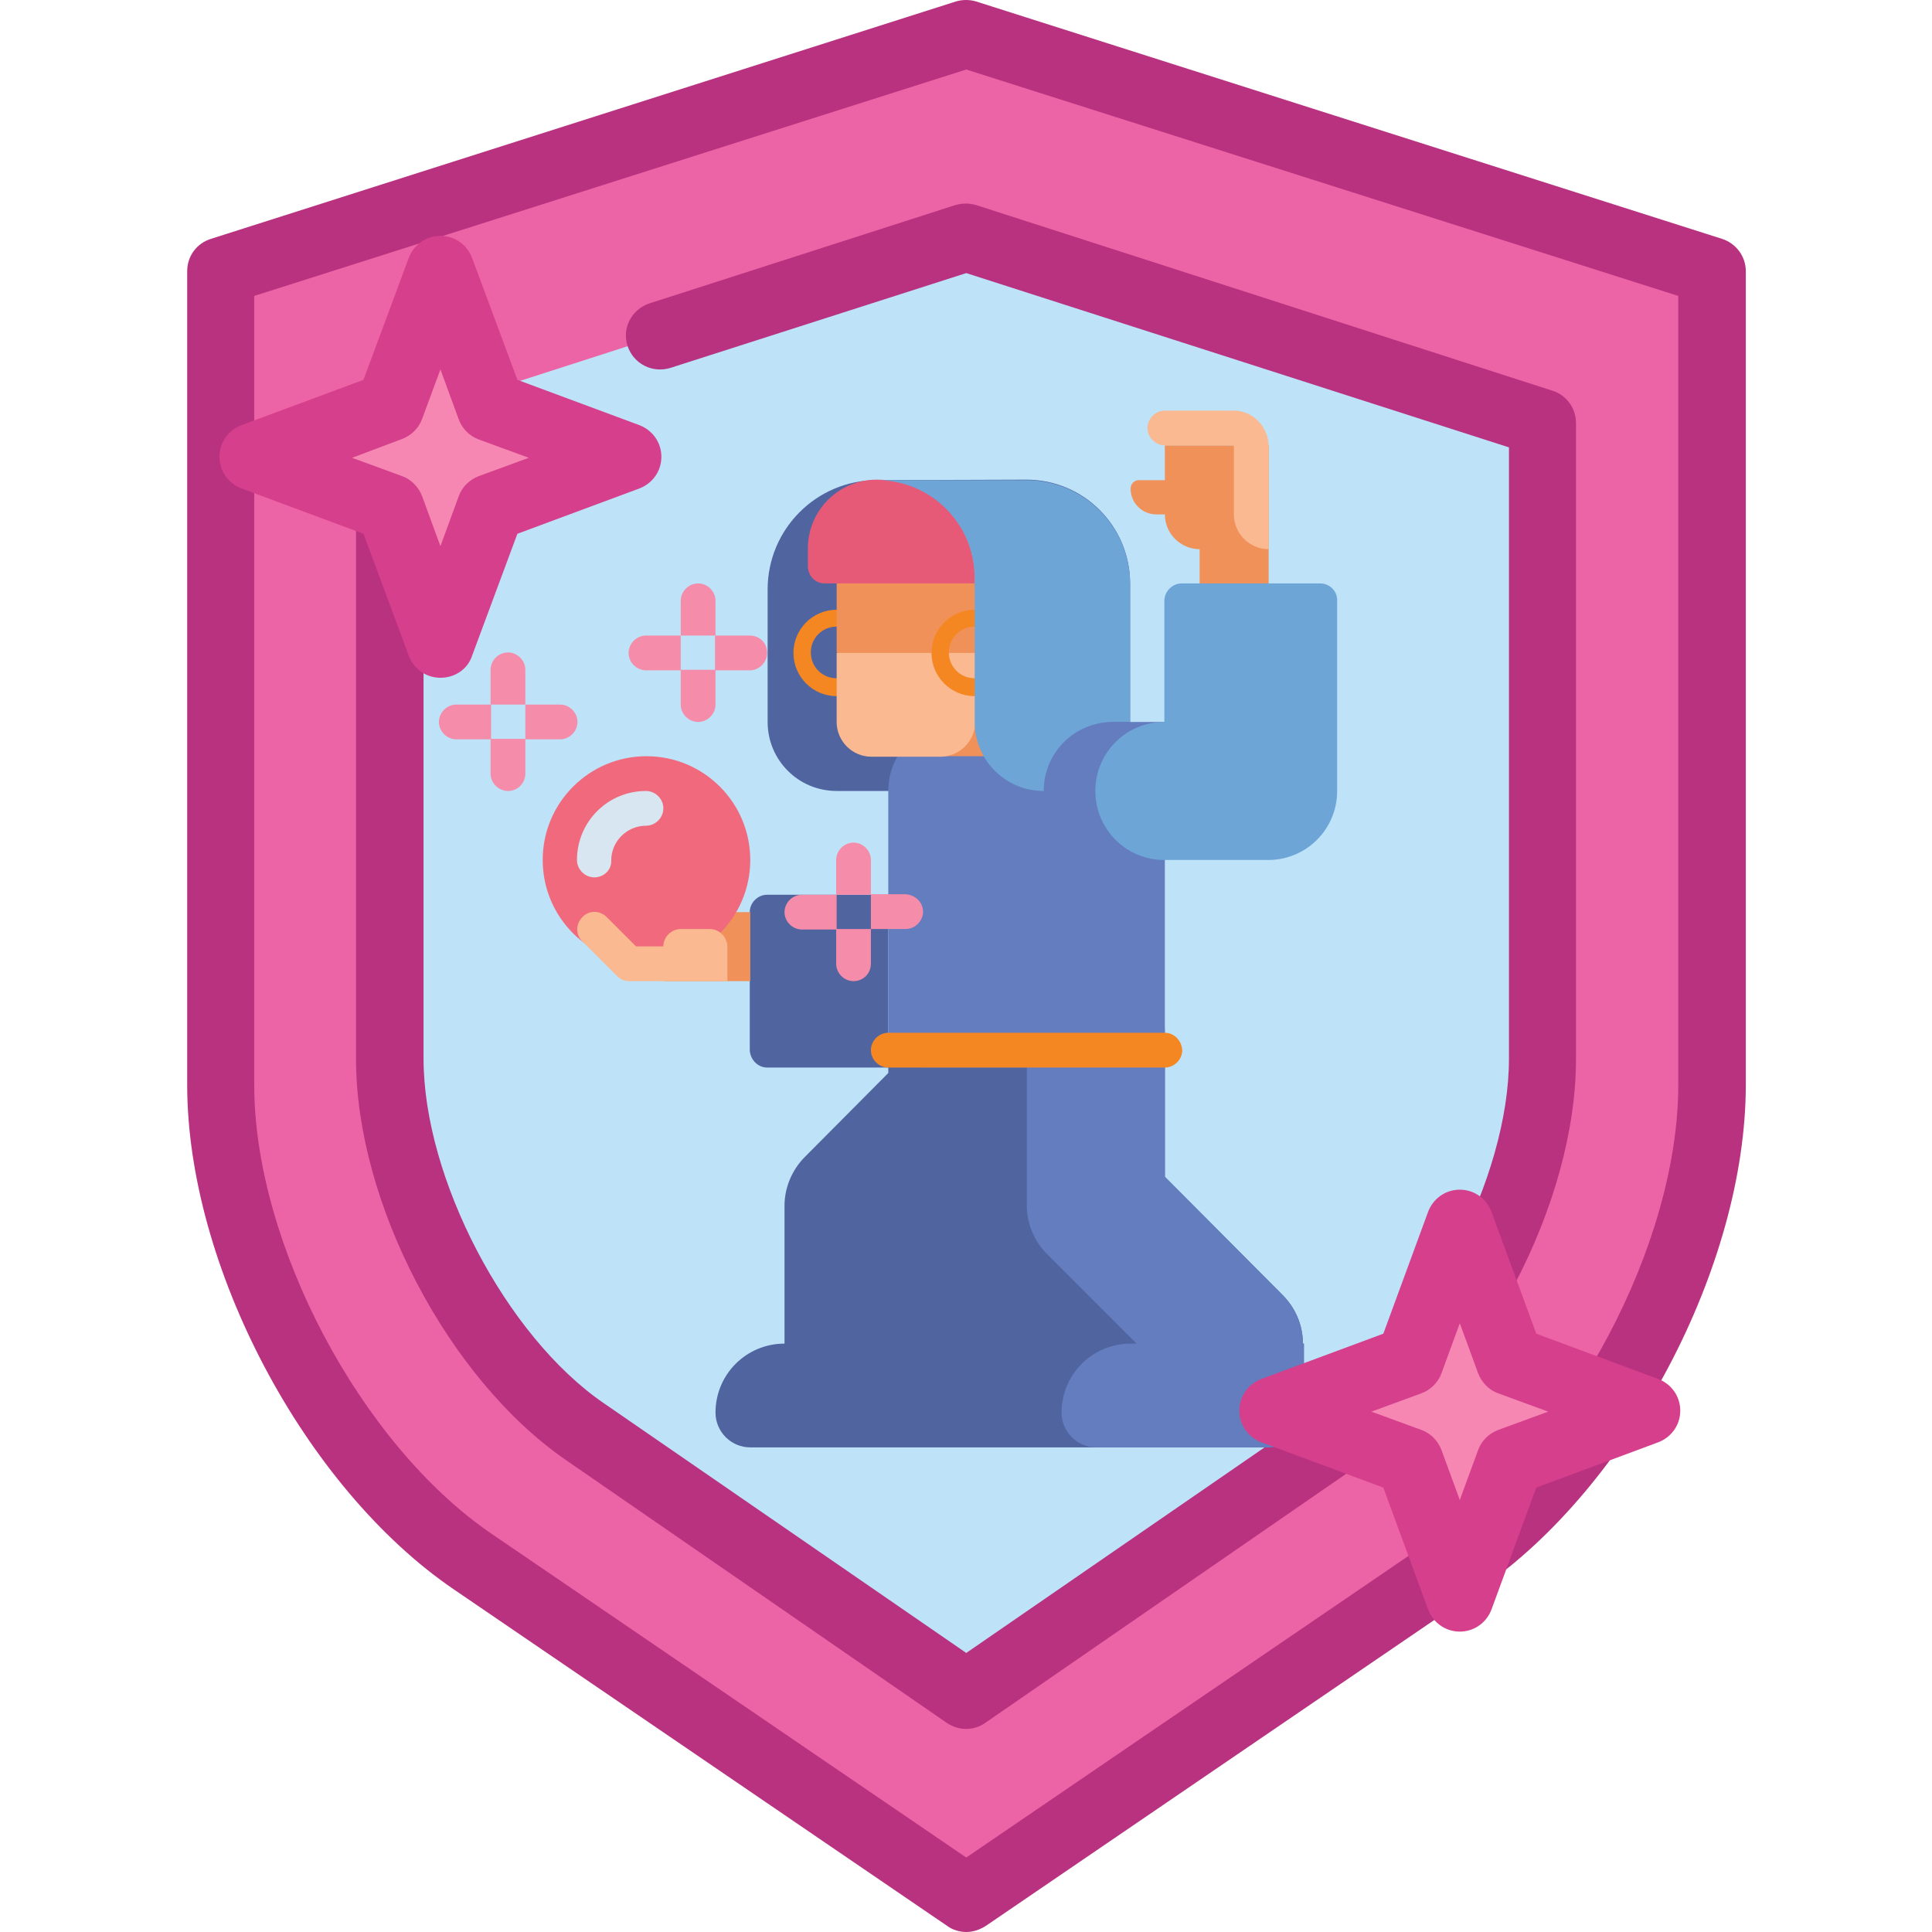 <?xml version="1.0" encoding="UTF-8" standalone="no"?>
<!-- Generator: Adobe Illustrator 24.2.3, SVG Export Plug-In . SVG Version: 6.00 Build 0)  -->

<svg
   xmlns:dc="http://purl.org/dc/elements/1.1/"
   xmlns:cc="http://creativecommons.org/ns#"
   xmlns:rdf="http://www.w3.org/1999/02/22-rdf-syntax-ns#"
   xmlns:svg="http://www.w3.org/2000/svg"
   xmlns="http://www.w3.org/2000/svg"
   xmlns:sodipodi="http://sodipodi.sourceforge.net/DTD/sodipodi-0.dtd"
   xmlns:inkscape="http://www.inkscape.org/namespaces/inkscape"
   version="1.1"
   id="Capa_1"
   x="0px"
   y="0px"
   viewBox="0 0 389.1 389.1"
   style="enable-background:new 0 0 389.1 389.1;"
   xml:space="preserve"
   sodipodi:docname="badge3.svg"
   inkscape:version="0.92.5 (2060ec1f9f, 2020-04-08)"><defs
   id="defs157" /><sodipodi:namedview
   pagecolor="#ffffff"
   bordercolor="#666666"
   borderopacity="1"
   objecttolerance="10"
   gridtolerance="10"
   guidetolerance="10"
   inkscape:pageopacity="0"
   inkscape:pageshadow="2"
   inkscape:window-width="1088"
   inkscape:window-height="727"
   id="namedview155"
   showgrid="false"
   inkscape:zoom="1.2130558"
   inkscape:cx="273.81133"
   inkscape:cy="187.42121"
   inkscape:window-x="66"
   inkscape:window-y="27"
   inkscape:window-maximized="0"
   inkscape:current-layer="Capa_1" />
<style
   type="text/css"
   id="style2">
	.st0{fill:#B2B7FF;}
	.st1{fill:#5661B3;}
	.st2{fill:#FFFFFF;}
	.st3{fill:#F6993F;}
	.st4{fill:#6574CD;}
	.st5{fill:#5064A0;}
	.st6{fill:#F58723;}
	.st7{fill:#647DBE;}
	.st8{fill:#F0915A;}
	.st9{fill:#FAB991;}
	.st10{fill:#6EA5D7;}
	.st11{fill:#E65A78;}
	.st12{fill:#F0697D;}
	.st13{fill:#D7E6F0;}
	.st14{fill:#F58CAA;}
</style>
<path
   class="st0"
   d="M44.4,54.6L194.6,6.8l150.2,47.8v163.9c0,33.9-22.7,76.9-50.7,96l-99.4,67.8l-99.4-67.8  c-28-19.1-50.7-62.1-50.7-96L44.4,54.6L44.4,54.6z"
   id="path4"
   style="fill:#ed64a6;fill-opacity:1" />
<path
   class="st1"
   d="M194.6,389.1c-1.3,0-2.7-0.4-3.8-1.2l-99.4-67.8c-30.1-20.5-53.7-65.2-53.7-101.6V54.6c0-3,1.9-5.6,4.8-6.5  L192.5,0.3c1.3-0.4,2.8-0.4,4.1,0l150.2,47.8c2.8,0.9,4.8,3.5,4.8,6.5v163.9c0,36.5-23.6,81.1-53.7,101.6l-99.4,67.8  C197.2,388.7,195.9,389.1,194.6,389.1z M51.2,59.6v158.9c0,31.9,21.4,72.4,47.8,90.4l95.6,65.2l95.6-65.2  c26.3-18,47.8-58.5,47.8-90.4V59.6L194.6,14L51.2,59.6z"
   id="path6"
   style="fill:#b83280;fill-opacity:1" />
<path
   class="st2"
   d="M133,67.6l61.6-19.8l116.1,37.4v128.1c0,26.5-17.6,60.1-39.2,75.1l-76.8,53l-76.8-53  c-21.7-14.9-39.2-48.6-39.2-75.1V85.1"
   id="path8"
   style="fill:#bee3f8;fill-opacity:1" />
<path
   class="st1"
   d="M194.6,348.2c-1.4,0-2.7-0.4-3.9-1.2l-76.8-53c-23.6-16.3-42.2-51.7-42.2-80.7V85.1c0-3.8,3.1-6.8,6.8-6.8  s6.8,3.1,6.8,6.8v128.1c0,24.1,16.6,55.9,36.3,69.4l73,50.3l73-50.3c19.7-13.6,36.3-45.4,36.3-69.4V90.1L194.6,55L135,74.1  c-3.6,1.1-7.4-0.8-8.6-4.4c-1.2-3.6,0.8-7.4,4.4-8.6l61.6-19.8c1.4-0.4,2.8-0.4,4.2,0l116.1,37.4c2.8,0.9,4.7,3.5,4.7,6.5v128.1  c0,28.9-18.5,64.4-42.2,80.7l-76.8,53C197.3,347.8,195.9,348.2,194.6,348.2z"
   id="path10"
   style="fill:#b83280;fill-opacity:1" />
<polygon
   class="st3"
   points="88.7,54.6 98.9,82 126.3,92.2 98.9,102.3 88.7,129.7 78.6,102.3 51.2,92.2 78.6,82 "
   id="polygon12"
   style="fill:#f687b3;fill-opacity:1" />
<path
   class="st4"
   d="M88.7,136.5c-2.9,0-5.4-1.8-6.4-4.5l-9.1-24.5l-24.5-9.1c-2.7-1-4.5-3.5-4.5-6.4s1.8-5.4,4.5-6.4l24.5-9.1  l9.1-24.5c1-2.7,3.5-4.5,6.4-4.5s5.4,1.8,6.4,4.5l9.1,24.5l24.5,9.1c2.7,1,4.5,3.5,4.5,6.4s-1.8,5.4-4.5,6.4l-24.5,9.1l-9.1,24.5  C94.2,134.8,91.6,136.5,88.7,136.5z M70.9,92.2L81,95.9c1.9,0.7,3.3,2.2,4,4l3.7,10.1l3.7-10.1c0.7-1.9,2.2-3.3,4-4l10.1-3.7  l-10.1-3.7c-1.9-0.7-3.3-2.2-4-4l-3.7-10.1L85,84.4c-0.7,1.9-2.2,3.3-4,4L70.9,92.2z"
   id="path14"
   style="fill:#d53f8c;fill-opacity:1" />
<polygon
   class="st3"
   points="294,246.7 304.2,274.1 331.6,284.3 304.2,294.4 294,321.8 283.9,294.4 256.5,284.3 283.9,274.1 "
   id="polygon16"
   style="fill:#f687b3;fill-opacity:1" />
<g
   id="g152">
	<g
   id="g22">
		<path
   class="st5"
   d="M154.5,215h24.4v-34.8h-24.4c-1.9,0-3.5,1.6-3.5,3.5v27.8C151.1,213.4,152.6,215,154.5,215z"
   id="path20" />
	</g>
	<g
   id="g26">
		<path
   class="st5"
   d="M176.6,96.7c-12.2,0-22,9.9-22,22v26.7c0,7.7,6.2,13.9,13.9,13.9h59.1v-41.8c0-11.5-9.3-20.9-20.9-20.9    L176.6,96.7z"
   id="path24" />
	</g>
	<g
   id="g30">
		<path
   class="st6"
   d="M168.5,140.2c-4.8,0-8.7-3.9-8.7-8.7s3.9-8.7,8.7-8.7s8.7,3.9,8.7,8.7S173.3,140.2,168.5,140.2z M168.5,126.2    c-2.9,0-5.2,2.3-5.2,5.2s2.3,5.2,5.2,5.2s5.2-2.3,5.2-5.2S171.3,126.2,168.5,126.2z"
   id="path28" />
	</g>
	<g
   id="g34">
		<path
   class="st5"
   d="M262.4,270.6c0-3.6-1.4-7.1-4.1-9.8L234.6,237v-15.1v-7h-55.7v1.2L162.1,233c-2.6,2.6-4.1,6.2-4.1,9.8v27.8    c-7.7,0-13.9,6.2-13.9,13.9c0,3.8,3.1,7,7,7h20.9h7h41.8h20.9h13.9c3.8,0,7-3.1,7-7V270.6z"
   id="path32" />
	</g>
	<g
   id="g38">
		<path
   class="st7"
   d="M234.6,215h-48.7c-3.8,0-7-3.1-7-7v-48.7c0-7.7,6.2-13.9,13.9-13.9h41.8V215z"
   id="path36" />
	</g>
	<g
   id="g42">
		<path
   class="st7"
   d="M262.4,270.6c0-3.6-1.4-7.1-4.1-9.8L234.6,237v-29c0-7.7-6.2-13.9-13.9-13.9c-7.7,0-13.9,6.2-13.9,13.9v34.8    c0,3.7,1.5,7.2,4.1,9.8l18,18h-1.2c-7.7,0-13.9,6.2-13.9,13.9c0,3.8,3.1,7,7,7h34.8c3.8,0,7-3.1,7-7V270.6z"
   id="path40" />
	</g>
	<g
   id="g46">
		<path
   class="st8"
   d="M234.6,89.7v7h-5.2c-1,0-1.7,0.8-1.7,1.7c0,2.9,2.3,5.2,5.2,5.2h1.7c0,3.8,3.1,7,7,7v7h13.9v-7V89.7H234.6z"
   id="path44" />
	</g>
	<g
   id="g50">
		<path
   class="st9"
   d="M248.5,82.7h-13.9c-1.9,0-3.5,1.6-3.5,3.5c0,1.9,1.6,3.5,3.5,3.5h13.9v13.9c0,3.8,3.1,7,7,7V89.7    C255.4,85.9,252.3,82.7,248.5,82.7z"
   id="path48" />
	</g>
	<g
   id="g54">
		<path
   class="st10"
   d="M265.9,117.5H238c-1.9,0-3.5,1.6-3.5,3.5v24.4c-7.7,0-13.9,6.2-13.9,13.9s6.2,13.9,13.9,13.9h20.9    c7.7,0,13.9-6.2,13.9-13.9V121C269.4,119.1,267.8,117.5,265.9,117.5z"
   id="path52" />
	</g>
	<g
   id="g58">
		<path
   class="st8"
   d="M175.4,152.3h24.4c3.8,0,7-3.1,7-7v-31.3c0-5.8-4.7-10.4-10.4-10.4h-17.4c-5.8,0-10.4,4.7-10.4,10.4v31.3    C168.5,149.2,171.6,152.3,175.4,152.3z"
   id="path56" />
	</g>
	<g
   id="g62">
		<path
   class="st9"
   d="M168.5,131.5v13.9c0,3.8,3.1,7,7,7h13.9c3.8,0,7-3.1,7-7v-13.9H168.5z"
   id="path60" />
	</g>
	<g
   id="g66">
		<path
   class="st8"
   d="M168.5,117.5h27.8v13.9h-27.8V117.5z"
   id="path64" />
	</g>
	<g
   id="g70">
		<path
   class="st11"
   d="M166.1,117.5h30.2v-1.2c0-10.9-8.8-19.7-19.7-19.7c-7.7,0-13.9,6.2-13.9,13.9v3.5    C162.7,116,164.2,117.5,166.1,117.5L166.1,117.5z"
   id="path68" />
	</g>
	<g
   id="g74">
		<path
   class="st6"
   d="M196.3,140.2c-4.8,0-8.7-3.9-8.7-8.7s3.9-8.7,8.7-8.7s8.7,3.9,8.7,8.7S201.1,140.2,196.3,140.2z M196.3,126.2    c-2.9,0-5.2,2.3-5.2,5.2s2.3,5.2,5.2,5.2s5.2-2.3,5.2-5.2S199.2,126.2,196.3,126.2z"
   id="path72" />
	</g>
	<g
   id="g78">
		<path
   class="st10"
   d="M176.6,96.7c10.9,0,19.7,8.8,19.7,19.7v29c0,7.7,6.2,13.9,13.9,13.9c0-7.7,6.2-13.9,13.9-13.9h3.5v-27.8    c0-11.5-9.3-20.9-20.9-20.9L176.6,96.7z"
   id="path76" />
	</g>
	<g
   id="g82">
		<path
   class="st6"
   d="M234.6,208h-55.7c-1.9,0-3.5,1.6-3.5,3.5c0,1.9,1.6,3.5,3.5,3.5h55.7c1.9,0,3.5-1.6,3.5-3.5    C238,209.6,236.5,208,234.6,208z"
   id="path80" />
	</g>
	<g
   id="g86">
		<path
   class="st8"
   d="M133.7,197.6h17.4v-13.9h-13.9c-1.9,0-3.5,1.6-3.5,3.5V197.6z"
   id="path84" />
	</g>
	<g
   id="g90">
		<circle
   class="st12"
   cx="130.2"
   cy="173.2"
   r="20.9"
   id="circle88" />
	</g>
	<g
   id="g94">
		<path
   class="st13"
   d="M119.7,176.7c-1.9,0-3.5-1.6-3.5-3.5c0-7.7,6.2-13.9,13.9-13.9c1.9,0,3.5,1.6,3.5,3.5c0,1.9-1.6,3.5-3.5,3.5    c-3.8,0-7,3.1-7,7C123.2,175.1,121.7,176.7,119.7,176.7z"
   id="path92" />
	</g>
	<path
   class="st9"
   d="M142.9,187.1h-5.8c-1.9,0-3.5,1.6-3.5,3.5h-5.5l-5.9-5.9c-1.4-1.4-3.6-1.4-4.9,0c-1.4,1.4-1.4,3.6,0,4.9l7,7   c0.7,0.7,1.5,1,2.5,1h19.7v-7C146.4,188.7,144.9,187.1,142.9,187.1L142.9,187.1z"
   id="path96" />
	<g
   id="g114">
		<g
   id="g100">
			<path
   class="st14"
   d="M144.1,128h-7v-7c0-1.9,1.6-3.5,3.5-3.5c1.9,0,3.5,1.6,3.5,3.5V128z"
   id="path98" />
		</g>
		<g
   id="g104">
			<path
   class="st14"
   d="M140.6,145.4c-1.9,0-3.5-1.6-3.5-3.5v-7h7v7C144.1,143.8,142.5,145.4,140.6,145.4z"
   id="path102" />
		</g>
		<g
   id="g108">
			<path
   class="st14"
   d="M137.1,128v7h-7c-1.9,0-3.5-1.6-3.5-3.5s1.6-3.5,3.5-3.5H137.1z"
   id="path106" />
		</g>
		<g
   id="g112">
			<path
   class="st14"
   d="M154.5,131.5c0,1.9-1.6,3.5-3.5,3.5h-7v-7h7C153,128,154.5,129.5,154.5,131.5z"
   id="path110" />
		</g>
	</g>
	<g
   id="g132">
		<g
   id="g118">
			<path
   class="st14"
   d="M105.8,141.9h-7v-7c0-1.9,1.6-3.5,3.5-3.5c1.9,0,3.5,1.6,3.5,3.5V141.9z"
   id="path116" />
		</g>
		<g
   id="g122">
			<path
   class="st14"
   d="M102.3,159.3c-1.9,0-3.5-1.6-3.5-3.5v-7h7v7C105.8,157.7,104.3,159.3,102.3,159.3z"
   id="path120" />
		</g>
		<g
   id="g126">
			<path
   class="st14"
   d="M98.9,141.9v7h-7c-1.9,0-3.5-1.6-3.5-3.5s1.6-3.5,3.5-3.5H98.9z"
   id="path124" />
		</g>
		<g
   id="g130">
			<path
   class="st14"
   d="M116.3,145.4c0,1.9-1.6,3.5-3.5,3.5h-7v-7h7C114.7,141.9,116.3,143.5,116.3,145.4z"
   id="path128" />
		</g>
	</g>
	<g
   id="g150">
		<g
   id="g136">
			<path
   class="st14"
   d="M175.4,180.2h-7v-7c0-1.9,1.6-3.5,3.5-3.5s3.5,1.6,3.5,3.5V180.2z"
   id="path134" />
		</g>
		<g
   id="g140">
			<path
   class="st14"
   d="M171.9,197.6c-1.9,0-3.5-1.6-3.5-3.5v-7h7v7C175.4,196,173.9,197.6,171.9,197.6z"
   id="path138" />
		</g>
		<g
   id="g144">
			<path
   class="st14"
   d="M168.5,180.2v7h-7c-1.9,0-3.5-1.6-3.5-3.5s1.6-3.5,3.5-3.5H168.5z"
   id="path142" />
		</g>
		<g
   id="g148">
			<path
   class="st14"
   d="M185.9,183.6c0,1.9-1.6,3.5-3.5,3.5h-7v-7h7C184.3,180.2,185.9,181.7,185.9,183.6z"
   id="path146" />
		</g>
	</g>
</g><path
   class="st4"
   d="M294,328.6c-2.9,0-5.4-1.8-6.4-4.5l-9-24.5l-24.5-9.1c-2.7-1-4.5-3.5-4.5-6.4s1.8-5.4,4.5-6.4l24.5-9.1l9-24.5  c1-2.7,3.5-4.5,6.4-4.5s5.4,1.8,6.4,4.5l9,24.5l24.5,9.1c2.7,1,4.5,3.5,4.5,6.4s-1.8,5.4-4.5,6.4l-24.5,9.1l-9,24.5  C299.4,326.8,296.9,328.6,294,328.6z M276.2,284.3l10.1,3.7c1.9,0.7,3.3,2.2,4,4l3.7,10.1l3.7-10.1c0.7-1.9,2.2-3.3,4-4l10.1-3.7  l-10.1-3.7c-1.9-0.7-3.3-2.2-4-4l-3.7-10.1l-3.7,10.1c-0.7,1.9-2.2,3.3-4,4L276.2,284.3z"
   id="path18"
   style="fill:#d53f8c;fill-opacity:1" />

</svg>